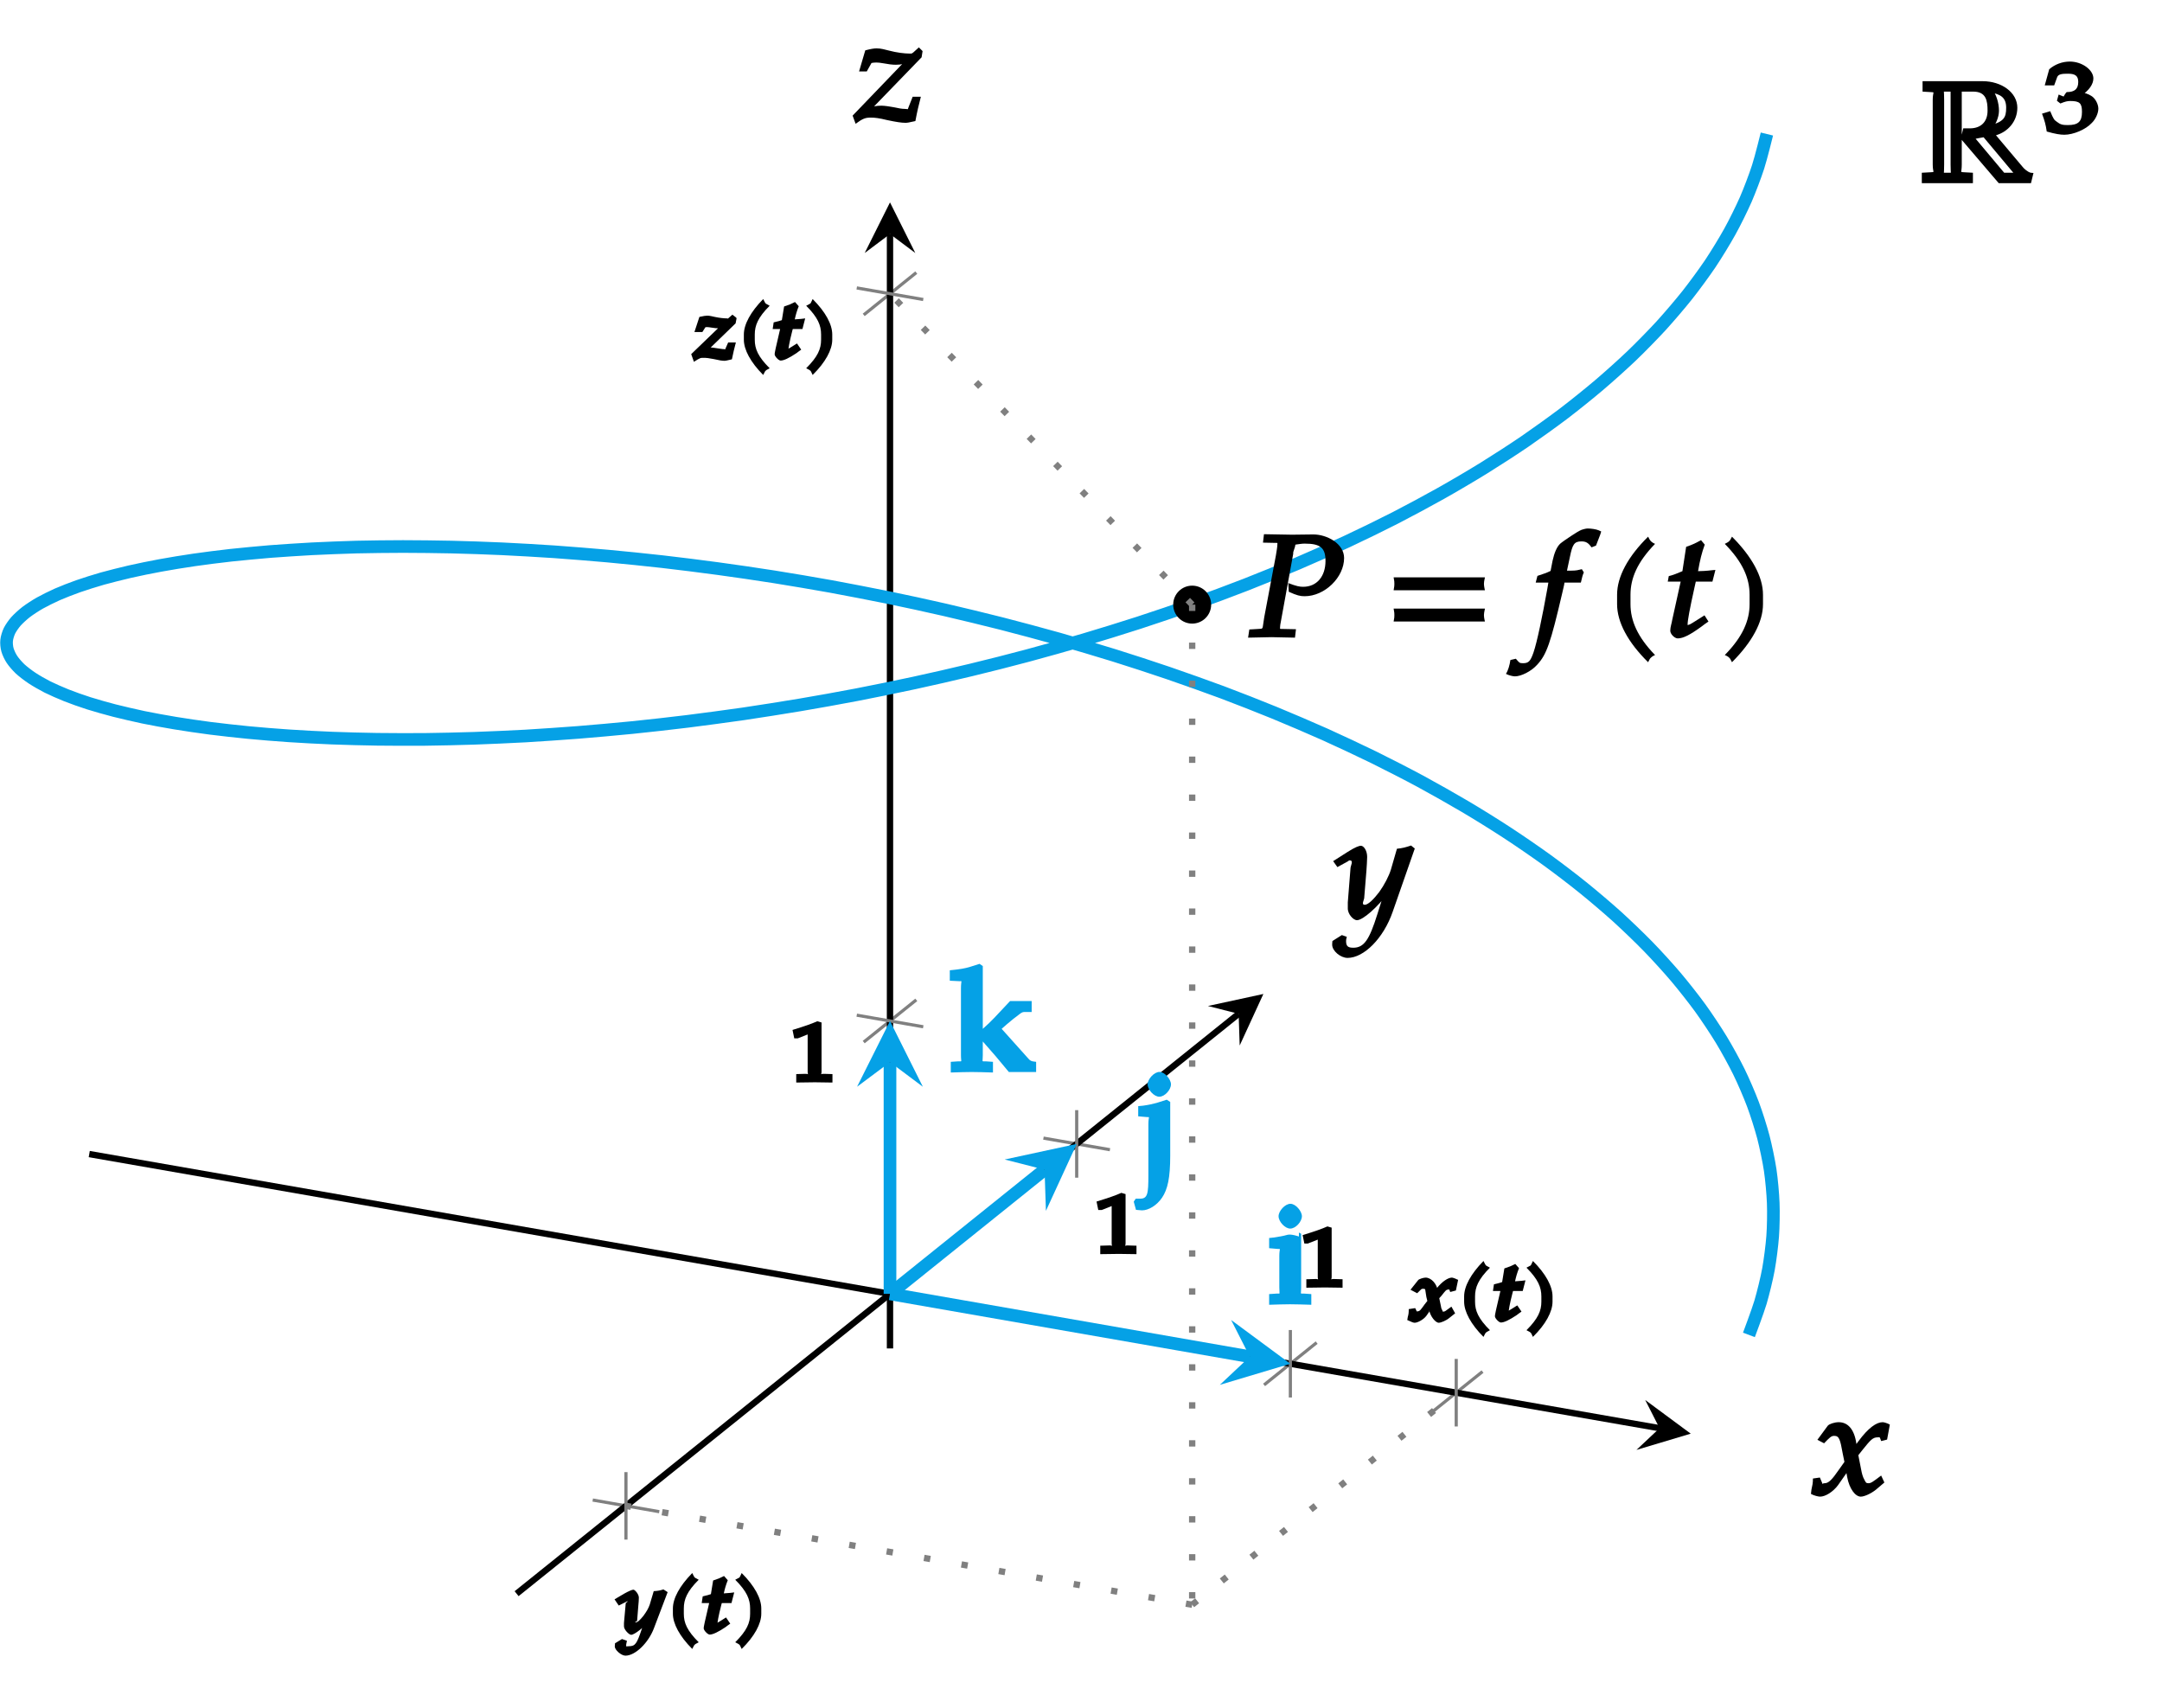 <?xml version="1.0" encoding="UTF-8"?>
<svg xmlns="http://www.w3.org/2000/svg" xmlns:xlink="http://www.w3.org/1999/xlink" width="136.16pt" height="107.59pt" viewBox="0 0 136.16 107.59" version="1.1">
<defs>
<g>
<symbol overflow="visible" id="glyph0-0">
<path style="stroke:none;" d=""/>
</symbol>
<symbol overflow="visible" id="glyph0-1">
<path style="stroke:none;" d="M 2.734 -0.172 L 2.734 -0.516 L 2.234 -0.531 C 1.906 -0.547 2.047 -0.406 2.047 -0.672 L 2.047 -3.766 L 1.781 -3.844 C 1.391 -3.672 0.984 -3.531 0.219 -3.297 L 0.328 -2.766 L 0.547 -2.766 L 1.297 -3.062 L 1.328 -3.062 C 1.359 -3.062 1.172 -3.203 1.172 -3.078 L 1.172 -0.672 C 1.172 -0.406 1.297 -0.547 0.984 -0.531 L 0.453 -0.516 L 0.453 0.016 L 1.625 0 L 2.734 0.016 Z M 2.734 -0.172 "/>
</symbol>
<symbol overflow="visible" id="glyph0-2">
<path style="stroke:none;" d="M 3.062 -2.672 C 2.984 -2.719 2.797 -2.781 2.75 -2.781 C 2.516 -2.781 2.141 -2.547 1.781 -2.094 L 1.562 -1.812 L 1.906 -1.688 L 1.875 -1.922 C 1.797 -2.406 1.438 -2.781 1.094 -2.781 C 0.953 -2.781 0.672 -2.688 0.625 -2.625 L 0.141 -2.016 L 0.562 -1.797 C 0.844 -2.062 0.812 -2.078 0.922 -2.078 C 1.125 -2.078 1.047 -2.062 1.141 -1.562 L 1.203 -1.312 L 1.031 -1.094 C 0.781 -0.75 0.734 -0.656 0.562 -0.656 C 0.484 -0.656 0.609 -0.484 0.609 -0.5 L 0.438 -0.859 L 0.031 -0.797 C 0.031 -0.531 0.016 -0.469 -0.031 -0.297 C -0.031 -0.25 -0.047 -0.234 -0.062 -0.109 C 0.234 0.031 0.328 0.062 0.406 0.062 C 0.594 0.062 0.969 -0.141 1.141 -0.375 L 1.328 -0.641 L 1.312 -0.75 C 1.391 -0.328 1.719 0.062 1.922 0.062 C 2.062 0.062 2.391 -0.078 2.578 -0.234 L 2.953 -0.531 L 2.719 -0.953 C 2.312 -0.656 2.312 -0.641 2.219 -0.641 C 2.125 -0.641 2.188 -0.641 2.141 -0.734 C 2.078 -0.828 2.078 -0.875 2.047 -1.031 L 1.953 -1.484 L 2.094 -1.641 C 2.359 -1.969 2.375 -2.031 2.562 -2.031 C 2.656 -2.031 2.516 -2.172 2.641 -1.875 L 3 -1.969 L 3.141 -2.641 Z M 3.062 -2.672 "/>
</symbol>
<symbol overflow="visible" id="glyph0-3">
<path style="stroke:none;" d="M 1.859 -3.5 C 1.828 -3.516 1.797 -3.531 1.781 -3.547 C 1.75 -3.578 1.734 -3.609 1.625 -3.828 C 0.828 -3.016 0.406 -2.234 0.406 -1.594 L 0.406 -1.266 C 0.406 -0.641 0.828 0.156 1.625 0.953 C 1.734 0.734 1.75 0.703 1.781 0.688 C 1.797 0.656 1.828 0.641 2.031 0.531 C 1.297 -0.203 1.094 -0.688 1.094 -1.266 L 1.094 -1.594 C 1.094 -2.172 1.297 -2.672 2.031 -3.406 Z M 1.859 -3.5 "/>
</symbol>
<symbol overflow="visible" id="glyph0-4">
<path style="stroke:none;" d="M 1.906 -2.578 C 1.688 -2.562 1.484 -2.547 1.5 -2.547 C 1.562 -2.828 1.625 -3.062 1.75 -3.375 L 1.516 -3.641 C 1.203 -3.484 1.188 -3.484 0.828 -3.359 L 0.688 -2.5 C 0.609 -2.469 0.453 -2.422 0.172 -2.359 L 0.109 -1.938 L 0.578 -1.938 L 0.297 -0.719 C 0.281 -0.594 0.234 -0.469 0.234 -0.344 C 0.234 -0.219 0.484 0.047 0.609 0.047 C 0.812 0.047 1.141 -0.109 1.609 -0.422 C 1.703 -0.5 1.672 -0.469 1.906 -0.641 L 1.641 -1.031 L 1.188 -0.75 C 1.016 -0.641 1.031 -0.656 0.969 -0.656 C 0.922 -0.656 1.094 -0.516 1.094 -0.562 C 1.094 -0.703 1.156 -1.094 1.344 -1.828 L 1.375 -1.938 L 1.984 -1.938 L 2.156 -2.609 Z M 1.906 -2.578 "/>
</symbol>
<symbol overflow="visible" id="glyph0-5">
<path style="stroke:none;" d="M 1.719 -1.266 L 1.719 -1.594 C 1.719 -2.234 1.297 -3.016 0.484 -3.828 C 0.391 -3.609 0.359 -3.578 0.344 -3.547 C 0.312 -3.531 0.297 -3.516 0.078 -3.406 C 0.812 -2.672 1.016 -2.172 1.016 -1.594 L 1.016 -1.266 C 1.016 -0.688 0.812 -0.203 0.078 0.531 C 0.297 0.641 0.312 0.656 0.344 0.688 C 0.359 0.703 0.391 0.734 0.484 0.953 C 1.297 0.156 1.719 -0.641 1.719 -1.266 Z M 1.719 -1.266 "/>
</symbol>
<symbol overflow="visible" id="glyph0-6">
<path style="stroke:none;" d="M 3.094 -2.688 L 2.922 -2.797 C 2.719 -2.734 2.594 -2.703 2.312 -2.688 L 2.062 -1.844 C 1.984 -1.609 1.844 -1.375 1.656 -1.125 C 1.453 -0.875 1.297 -0.719 1.172 -0.719 C 1.047 -0.719 1.25 -0.766 1.266 -0.828 L 1.344 -1.797 C 1.359 -1.953 1.375 -2.141 1.375 -2.281 C 1.375 -2.5 1.125 -2.781 1.031 -2.781 C 0.953 -2.781 0.734 -2.688 0.453 -2.531 L -0.156 -2.172 L 0.109 -1.781 L 0.609 -2.031 C 0.641 -2.062 0.578 -2.047 0.625 -2.047 C 0.766 -2.047 0.547 -1.984 0.547 -1.906 L 0.438 -0.688 L 0.438 -0.484 C 0.422 -0.281 0.75 0.062 0.891 0.062 C 1.094 0.062 1.734 -0.422 2.172 -0.984 L 1.828 -1.125 L 1.547 -0.266 C 1.25 0.609 1.156 0.781 0.75 0.781 C 0.547 0.781 0.578 0.844 0.578 0.672 C 0.578 0.641 0.594 0.609 0.625 0.438 L 0.312 0.328 L -0.125 0.594 C -0.141 0.75 -0.141 0.766 -0.141 0.797 C -0.141 1.016 0.266 1.375 0.531 1.375 C 1.156 1.375 1.984 0.562 2.328 -0.359 L 3.188 -2.625 Z M 3.094 -2.688 "/>
</symbol>
<symbol overflow="visible" id="glyph0-7">
<path style="stroke:none;" d="M 2.672 -2.688 L 2.469 -2.844 L 2.203 -2.609 C 2.141 -2.562 2.219 -2.609 2.141 -2.609 C 1.938 -2.609 1.641 -2.641 1.359 -2.703 C 1.203 -2.734 1.047 -2.781 0.891 -2.781 C 0.797 -2.781 0.672 -2.766 0.391 -2.703 L 0.078 -1.75 L 0.578 -1.75 L 0.766 -2.047 C 0.75 -2.047 0.797 -2.062 0.875 -2.062 C 0.953 -2.062 1.016 -2.047 1.141 -2.031 C 1.328 -2 1.484 -1.984 1.609 -1.984 C 1.812 -1.984 1.953 -2.016 2.156 -2.094 L 2.016 -2.422 L -0.125 -0.359 L 0.047 0.125 C 0.453 -0.141 0.469 -0.125 0.672 -0.125 C 0.828 -0.125 0.984 -0.109 1.297 -0.047 C 1.641 0.031 1.812 0.062 1.984 0.062 C 2.047 0.062 2.094 0.047 2.438 -0.031 C 2.531 -0.5 2.578 -0.656 2.688 -1.094 L 2.203 -1.094 L 1.984 -0.594 C 1.953 -0.516 2.078 -0.672 1.953 -0.672 C 1.828 -0.672 1.703 -0.703 1.562 -0.719 C 1.375 -0.75 1.172 -0.781 1.062 -0.781 C 0.875 -0.781 0.719 -0.75 0.516 -0.672 L 0.656 -0.344 L 2.672 -2.297 L 2.734 -2.625 Z M 2.672 -2.688 "/>
</symbol>
<symbol overflow="visible" id="glyph1-0">
<path style="stroke:none;" d=""/>
</symbol>
<symbol overflow="visible" id="glyph1-1">
<path style="stroke:none;" d="M 2.812 -0.141 L 2.812 -0.641 L 2.359 -0.672 C 2.078 -0.688 2.172 -0.578 2.172 -1.062 L 2.172 -4.438 L 2.031 -4.516 L 2.031 -4.266 C 2.031 -4.266 1.562 -4.438 1.312 -4.375 C 0.984 -4.281 0.812 -4.266 0.438 -4.203 L 0.156 -4.172 L 0.156 -3.531 L 0.703 -3.484 C 0.922 -3.469 0.797 -3.562 0.797 -3.031 L 0.797 -1.062 C 0.797 -0.578 0.891 -0.688 0.625 -0.672 L 0.156 -0.641 L 0.156 0.031 C 0.688 0.016 1.078 0 1.469 0 C 1.859 0 2.266 0.016 2.812 0.031 Z M 2.219 -5.547 C 2.219 -5.859 1.828 -6.328 1.5 -6.328 C 1.156 -6.328 0.75 -5.875 0.75 -5.547 C 0.75 -5.203 1.156 -4.766 1.484 -4.766 C 1.828 -4.766 2.219 -5.203 2.219 -5.547 Z M 2.219 -5.547 "/>
</symbol>
<symbol overflow="visible" id="glyph1-2">
<path style="stroke:none;" d="M 2.172 -1.047 L 2.172 -4.438 L 1.953 -4.578 L 1.312 -4.375 C 1.078 -4.312 0.812 -4.25 0.469 -4.203 L 0.156 -4.172 L 0.156 -3.531 L 0.703 -3.484 C 0.922 -3.469 0.797 -3.562 0.797 -3.031 L 0.797 0.172 C 0.797 1.359 0.75 1.656 0.266 1.656 L 0 1.656 L -0.125 1.844 L 0.016 2.359 C 0.172 2.375 0.359 2.391 0.391 2.391 C 0.812 2.391 1.328 2.078 1.656 1.594 C 2.016 1.062 2.172 0.328 2.172 -1.047 Z M 2.219 -5.547 C 2.219 -5.859 1.828 -6.328 1.5 -6.328 C 1.156 -6.328 0.75 -5.875 0.75 -5.547 C 0.75 -5.203 1.156 -4.766 1.484 -4.766 C 1.828 -4.766 2.219 -5.203 2.219 -5.547 Z M 2.219 -5.547 "/>
</symbol>
<symbol overflow="visible" id="glyph1-3">
<path style="stroke:none;" d="M 5.484 -0.172 L 5.484 -0.641 C 5.172 -0.672 5.109 -0.703 4.953 -0.891 L 3.188 -2.859 L 3.188 -2.609 C 3.188 -2.609 3.891 -3.25 4.453 -3.656 C 4.594 -3.766 4.656 -3.781 4.797 -3.781 L 5.203 -3.781 L 5.203 -4.469 L 3.844 -4.469 L 2.844 -3.406 C 2.641 -3.188 2.391 -2.953 2.125 -2.719 L 2.125 -6.672 L 1.922 -6.812 L 1.281 -6.609 C 1.016 -6.531 0.703 -6.469 0.047 -6.406 L 0.047 -5.75 L 0.656 -5.719 C 0.859 -5.719 0.75 -5.797 0.75 -5.266 L 0.75 -1.062 C 0.75 -0.578 0.859 -0.688 0.578 -0.672 L 0.109 -0.641 L 0.109 0.031 C 0.641 0.016 1.031 0 1.422 0 C 1.828 0 2.219 0.016 2.766 0.031 L 2.766 -0.641 L 2.312 -0.672 C 2.031 -0.688 2.125 -0.578 2.125 -1.062 L 2.125 -2.031 L 2.031 -2.031 C 3.109 -0.797 2.797 -1.172 3.766 0 L 5.484 0 Z M 5.484 -0.172 "/>
</symbol>
<symbol overflow="visible" id="glyph2-0">
<path style="stroke:none;" d=""/>
</symbol>
<symbol overflow="visible" id="glyph2-1">
<path style="stroke:none;" d="M 6.047 -4.984 C 6.047 -5.891 4.969 -6.469 4.109 -6.469 C 3.672 -6.469 3.219 -6.453 2.766 -6.453 L 1 -6.484 L 0.938 -5.953 L 1.656 -5.938 C 1.891 -5.922 1.844 -5.984 1.844 -5.828 C 1.844 -5.703 1.797 -5.422 1.75 -5.141 L 1.016 -1.25 C 0.875 -0.438 1 -0.547 0.625 -0.516 L 0.078 -0.484 L 0 0.031 L 1.469 0 L 2.953 0.031 L 3.016 -0.5 L 2.219 -0.516 C 1.969 -0.531 2.016 -0.469 2.016 -0.656 C 2.016 -0.734 2.031 -0.797 2.062 -0.969 L 2.859 -5.344 L 2.812 -5.234 C 2.812 -5.234 2.891 -5.531 2.953 -5.688 C 2.953 -5.734 2.984 -5.828 2.984 -5.828 C 3.219 -5.859 3.375 -5.891 3.562 -5.891 C 4.562 -5.891 4.875 -5.625 4.875 -4.797 C 4.875 -3.828 4.328 -3.172 3.469 -3.172 C 3.25 -3.172 3.062 -3.203 2.531 -3.406 L 2.562 -2.859 C 3.078 -2.625 3.281 -2.578 3.562 -2.578 C 4.828 -2.578 6.047 -3.766 6.047 -4.984 Z M 6.047 -4.984 "/>
</symbol>
<symbol overflow="visible" id="glyph2-2">
<path style="stroke:none;" d="M 6.25 -3.094 C 6.234 -3.188 6.219 -3.281 6.219 -3.359 C 6.219 -3.453 6.234 -3.547 6.281 -3.766 L 0.531 -3.766 C 0.578 -3.547 0.578 -3.453 0.578 -3.359 C 0.578 -3.281 0.578 -3.188 0.531 -2.953 L 6.281 -2.953 Z M 6.25 -1.125 C 6.234 -1.203 6.219 -1.297 6.219 -1.391 C 6.219 -1.484 6.234 -1.562 6.281 -1.797 L 0.531 -1.797 C 0.578 -1.562 0.578 -1.484 0.578 -1.391 C 0.578 -1.297 0.578 -1.203 0.531 -0.984 L 6.281 -0.984 Z M 6.25 -1.125 "/>
</symbol>
<symbol overflow="visible" id="glyph2-3">
<path style="stroke:none;" d="M 4.125 -6.734 C 3.969 -6.797 3.672 -6.844 3.438 -6.844 C 3.344 -6.844 3.062 -6.781 2.938 -6.703 C 2.875 -6.688 1.953 -6.094 1.719 -5.891 C 1.5 -5.688 1.344 -5.312 1.234 -4.812 L 1.109 -4.172 C 0.859 -4.047 0.656 -3.984 0.281 -3.859 L 0.172 -3.438 L 0.969 -3.438 L 0.906 -3.062 C 0.594 -1.312 0.25 0.344 0.031 0.969 C -0.156 1.5 -0.266 1.641 -0.625 1.641 C -0.859 1.641 -0.859 1.609 -1.078 1.359 L -1.422 1.438 C -1.469 1.766 -1.562 2.094 -1.703 2.312 C -1.531 2.406 -1.25 2.469 -1.141 2.469 C -0.75 2.469 -0.109 2.156 0.266 1.734 C 0.859 1.094 1.109 0.375 1.844 -2.781 C 1.891 -3 1.969 -3.281 1.984 -3.438 L 3.016 -3.438 C 3.078 -3.734 3.141 -3.953 3.203 -4.078 L 3.078 -4.281 L 2.938 -4.25 C 2.703 -4.188 2.594 -4.188 2.125 -4.188 L 2.141 -4.188 L 2.328 -5.062 C 2.484 -5.828 2.594 -6.031 3.047 -6.031 C 3.344 -6.031 3.484 -5.938 3.688 -5.656 L 3.969 -5.766 L 4.234 -6.453 L 4.297 -6.656 Z M 4.125 -6.734 "/>
</symbol>
<symbol overflow="visible" id="glyph2-4">
<path style="stroke:none;" d="M 3.188 -5.938 C 3.141 -5.969 3.094 -6 3.047 -6.047 C 3 -6.094 2.969 -6.141 2.875 -6.328 C 1.609 -5.078 0.922 -3.812 0.922 -2.672 L 0.922 -2.078 C 0.922 -0.938 1.609 0.328 2.875 1.578 C 2.969 1.375 3 1.344 3.047 1.297 C 3.094 1.25 3.141 1.203 3.312 1.125 C 2.203 -0.016 1.766 -1.047 1.766 -2.078 L 1.766 -2.672 C 1.766 -3.719 2.203 -4.734 3.312 -5.875 Z M 3.188 -5.938 "/>
</symbol>
<symbol overflow="visible" id="glyph2-5">
<path style="stroke:none;" d="M 3.125 -4.219 C 2.75 -4.172 2.406 -4.156 2.219 -4.156 C 2.344 -4.875 2.453 -5.312 2.641 -5.828 L 2.406 -6.109 C 2.062 -5.922 1.922 -5.844 1.469 -5.688 L 1.234 -4.156 C 0.938 -4.031 0.688 -3.922 0.375 -3.844 L 0.312 -3.5 L 1.125 -3.5 L 0.594 -1.094 C 0.562 -0.875 0.469 -0.641 0.469 -0.406 C 0.469 -0.188 0.75 0.078 0.938 0.078 C 1.281 0.078 1.719 -0.141 2.484 -0.703 C 2.656 -0.828 2.594 -0.797 2.875 -0.984 L 2.625 -1.375 L 2.031 -1 C 1.734 -0.812 1.656 -0.766 1.547 -0.766 C 1.469 -0.766 1.562 -0.703 1.562 -0.812 C 1.562 -1.047 1.688 -1.75 1.984 -3.078 L 2.078 -3.5 L 3.125 -3.5 L 3.312 -4.234 Z M 3.125 -4.219 "/>
</symbol>
<symbol overflow="visible" id="glyph2-6">
<path style="stroke:none;" d="M 2.875 -2.078 L 2.875 -2.672 C 2.875 -3.812 2.172 -5.078 0.922 -6.328 C 0.828 -6.141 0.797 -6.094 0.75 -6.047 C 0.703 -6 0.656 -5.969 0.469 -5.875 C 1.594 -4.734 2.031 -3.719 2.031 -2.672 L 2.031 -2.078 C 2.031 -1.047 1.594 -0.016 0.469 1.125 C 0.656 1.203 0.703 1.25 0.75 1.297 C 0.797 1.344 0.828 1.375 0.922 1.578 C 2.172 0.328 2.875 -0.938 2.875 -2.078 Z M 2.875 -2.078 "/>
</symbol>
<symbol overflow="visible" id="glyph2-7">
<path style="stroke:none;" d="M 7.422 -0.656 C 7.234 -0.703 7 -0.906 6.906 -1.031 L 5.234 -3.016 C 5.984 -3.234 6.578 -3.891 6.578 -4.75 C 6.578 -5.719 5.578 -6.422 4.391 -6.422 L 0.609 -6.422 L 0.609 -5.766 L 1.141 -5.734 C 1.406 -5.719 1.25 -5.766 1.25 -5.25 L 1.25 -1.172 C 1.25 -0.656 1.406 -0.703 1.141 -0.688 L 0.562 -0.656 L 0.562 0 L 3.781 0 L 3.781 -0.656 L 3.203 -0.688 C 2.953 -0.703 3.078 -0.656 3.078 -1.172 L 3.078 -5.766 L 3.797 -5.766 C 4.609 -5.766 4.703 -5.203 4.703 -4.562 C 4.703 -3.844 4.266 -3.469 3.641 -3.453 L 3.172 -3.453 L 3.016 -2.797 L 5.406 0 L 7.438 0 L 7.594 -0.641 Z M 5.875 -4.75 C 5.875 -4.109 5.719 -3.891 4.859 -3.625 L 4.969 -3.406 C 5.203 -3.672 5.422 -4.141 5.422 -4.562 C 5.422 -5.047 5.25 -5.625 4.953 -5.953 L 4.844 -5.719 C 5.547 -5.609 5.875 -5.375 5.875 -4.75 Z M 6.656 -0.656 L 5.75 -0.656 L 3.953 -2.797 C 3.953 -2.797 4.25 -2.859 4.453 -2.891 L 6.391 -0.578 C 6.422 -0.531 6.469 -0.484 6.531 -0.438 Z M 2.578 -0.656 L 1.953 -0.656 C 1.953 -0.672 1.969 -0.875 1.969 -1.172 L 1.969 -5.25 C 1.969 -5.547 1.953 -5.75 1.953 -5.766 L 2.375 -5.766 L 2.375 -1.172 C 2.375 -0.875 2.391 -0.672 2.391 -0.656 Z M 2.578 -0.656 "/>
</symbol>
<symbol overflow="visible" id="glyph2-8">
<path style="stroke:none;" d="M 4.938 -4.469 C 4.812 -4.531 4.625 -4.594 4.531 -4.594 C 4.141 -4.594 3.625 -4.234 3.016 -3.406 L 2.656 -2.922 L 2.938 -2.812 L 2.875 -3.25 C 2.75 -4.141 2.344 -4.594 1.766 -4.594 C 1.5 -4.594 1.172 -4.484 1.078 -4.375 L 0.422 -3.484 L 0.844 -3.266 C 1.203 -3.641 1.297 -3.734 1.484 -3.734 C 1.797 -3.734 1.859 -3.5 2.016 -2.625 L 2.125 -2.094 L 1.781 -1.609 C 1.359 -1 1.141 -0.75 0.875 -0.75 C 0.719 -0.75 0.766 -0.656 0.75 -0.703 L 0.578 -1.109 L 0.141 -1.047 C 0.141 -0.75 0.109 -0.625 0.047 -0.344 C 0.031 -0.234 0.031 -0.203 0.016 -0.078 C 0.203 0.031 0.484 0.094 0.594 0.094 C 0.922 0.094 1.406 -0.203 1.719 -0.625 L 2.453 -1.672 L 2.188 -1.766 L 2.297 -1.141 C 2.438 -0.391 2.812 0.094 3.156 0.094 C 3.375 0.094 3.797 -0.094 4.109 -0.344 L 4.641 -0.797 L 4.438 -1.234 C 3.922 -0.844 3.797 -0.75 3.641 -0.75 C 3.484 -0.75 3.469 -0.797 3.375 -0.984 C 3.281 -1.141 3.219 -1.375 3.172 -1.641 L 3 -2.516 L 3.297 -2.891 C 3.766 -3.469 3.906 -3.641 4.219 -3.641 C 4.375 -3.641 4.328 -3.703 4.438 -3.406 L 4.812 -3.5 L 4.984 -4.438 Z M 4.938 -4.469 "/>
</symbol>
<symbol overflow="visible" id="glyph2-9">
<path style="stroke:none;" d="M 4.984 -4.469 L 4.812 -4.609 C 4.484 -4.5 4.266 -4.438 3.922 -4.406 L 3.547 -3.109 C 3.422 -2.688 3.125 -2.125 2.812 -1.688 C 2.469 -1.234 2.109 -0.875 1.891 -0.875 C 1.672 -0.875 1.844 -1.172 1.859 -1.281 L 2 -3.016 C 2.016 -3.297 2.047 -3.641 2.047 -3.891 C 2.047 -4.297 1.828 -4.594 1.656 -4.594 C 1.531 -4.594 1.281 -4.5 0.812 -4.203 L -0.094 -3.625 L 0.172 -3.25 L 0.828 -3.609 C 0.875 -3.641 0.891 -3.672 0.953 -3.672 C 1.203 -3.672 1.016 -3.359 1 -3.203 L 0.828 -1.031 L 0.828 -0.672 C 0.812 -0.297 1.172 0.094 1.406 0.094 C 1.766 0.094 2.703 -0.703 3.438 -1.719 L 3.172 -1.812 L 2.688 -0.281 C 2.188 1.312 1.859 1.828 1.172 1.828 C 0.828 1.828 0.719 1.719 0.719 1.406 C 0.719 1.359 0.719 1.297 0.766 1.141 L 0.453 1.031 L -0.141 1.406 C -0.156 1.547 -0.156 1.594 -0.156 1.641 C -0.156 2.031 0.375 2.469 0.812 2.469 C 1.844 2.469 3.078 1.234 3.656 -0.438 L 5.047 -4.422 Z M 4.984 -4.469 "/>
</symbol>
<symbol overflow="visible" id="glyph2-10">
<path style="stroke:none;" d="M 4.266 -4.469 L 4.078 -4.656 L 3.734 -4.344 C 3.625 -4.266 3.656 -4.266 3.5 -4.266 C 3.172 -4.266 2.672 -4.328 2.203 -4.453 C 1.953 -4.516 1.688 -4.594 1.422 -4.594 C 1.25 -4.594 1.062 -4.562 0.703 -4.469 L 0.312 -3.141 L 0.797 -3.141 L 1.094 -3.672 C 1.172 -3.688 1.266 -3.703 1.391 -3.703 C 1.531 -3.703 1.625 -3.688 1.828 -3.656 C 2.156 -3.594 2.406 -3.562 2.625 -3.562 C 2.984 -3.562 3.203 -3.625 3.531 -3.781 L 3.422 -4.016 L -0.094 -0.359 L 0.094 0.156 C 0.562 -0.188 0.719 -0.234 1.062 -0.234 C 1.297 -0.234 1.578 -0.203 2.078 -0.078 C 2.672 0.047 2.984 0.094 3.234 0.094 C 3.359 0.094 3.438 0.078 3.859 -0.016 C 3.984 -0.688 4.062 -0.984 4.203 -1.547 L 3.688 -1.547 L 3.422 -0.875 C 3.359 -0.703 3.422 -0.781 3.203 -0.781 C 3 -0.781 2.766 -0.828 2.562 -0.875 C 2.234 -0.938 1.906 -0.984 1.719 -0.984 C 1.406 -0.984 1.141 -0.938 0.781 -0.797 L 0.891 -0.562 L 4.25 -4.031 L 4.312 -4.422 Z M 4.266 -4.469 "/>
</symbol>
<symbol overflow="visible" id="glyph3-0">
<path style="stroke:none;" d=""/>
</symbol>
<symbol overflow="visible" id="glyph3-1">
<path style="stroke:none;" d="M 3.547 -1.516 C 3.547 -1.812 3.344 -2.188 3.094 -2.328 C 2.922 -2.438 2.625 -2.547 2.281 -2.594 L 2.406 -2.297 C 2.969 -2.656 3.234 -3.062 3.234 -3.422 C 3.234 -3.953 2.531 -4.484 1.75 -4.484 C 1.281 -4.484 0.812 -4.312 0.453 -4 L 0.172 -2.984 L 0.766 -2.984 L 0.953 -3.5 C 1.031 -3.703 1.281 -3.719 1.641 -3.719 C 2.094 -3.719 2.281 -3.578 2.281 -3.203 C 2.281 -2.766 2.062 -2.562 1.562 -2.562 C 1.516 -2.562 1.359 -2.281 1.359 -2.281 L 1.047 -2.406 L 0.938 -2.016 L 1.156 -1.844 C 1.469 -1.969 1.594 -2 1.781 -2 C 2.375 -2 2.516 -1.859 2.516 -1.312 C 2.516 -0.703 2.281 -0.484 1.625 -0.484 C 1.297 -0.484 1.156 -0.516 0.938 -0.688 C 0.766 -0.812 0.734 -0.828 0.516 -1.359 L 0 -1.203 C 0.172 -0.734 0.234 -0.516 0.297 -0.078 C 0.844 0.078 1.156 0.125 1.406 0.125 C 1.969 0.125 2.75 -0.203 3.125 -0.609 C 3.375 -0.844 3.547 -1.234 3.547 -1.516 Z M 3.547 -1.516 "/>
</symbol>
</g>
</defs>
<g id="surface1">
<path style="fill:none;stroke-width:0.199;stroke-linecap:butt;stroke-linejoin:miter;stroke:rgb(50%,50%,50%);stroke-opacity:1;stroke-miterlimit:10;" d="M 97.504 7.78 L 100.817 10.444 M 107.946 5.96 L 111.262 8.62 " transform="matrix(1,0,0,-1,-17.895,94.999)"/>
<path style="fill:none;stroke-width:0.199;stroke-linecap:butt;stroke-linejoin:miter;stroke:rgb(50%,50%,50%);stroke-opacity:1;stroke-miterlimit:10;" d="M 83.61 23.323 L 87.797 22.593 M 55.223 0.53 L 59.415 -0.204 " transform="matrix(1,0,0,-1,-17.895,94.999)"/>
<path style="fill:none;stroke-width:0.399;stroke-linecap:butt;stroke-linejoin:miter;stroke:rgb(0%,0%,0%);stroke-opacity:1;stroke-miterlimit:10;" d="M 23.516 22.319 L 122.411 5.054 " transform="matrix(1,0,0,-1,-17.895,94.999)"/>
<path style=" stroke:none;fill-rule:nonzero;fill:rgb(0%,0%,0%);fill-opacity:1;" d="M 106.48 90.289 L 103.613 88.168 L 104.516 89.945 L 103.062 91.312 "/>
<path style="fill:none;stroke-width:0.399;stroke-linecap:butt;stroke-linejoin:miter;stroke:rgb(0%,0%,0%);stroke-opacity:1;stroke-miterlimit:10;" d="M 50.43 -5.368 L 95.903 31.151 " transform="matrix(1,0,0,-1,-17.895,94.999)"/>
<path style=" stroke:none;fill-rule:nonzero;fill:rgb(0%,0%,0%);fill-opacity:1;" d="M 79.566 62.598 L 76.074 63.355 L 78.008 63.848 L 78.074 65.844 "/>
<g style="fill:rgb(0%,0%,0%);fill-opacity:1;">
  <use xlink:href="#glyph0-1" x="81.819" y="81.081"/>
</g>
<g style="fill:rgb(0%,0%,0%);fill-opacity:1;">
  <use xlink:href="#glyph0-2" x="88.69" y="83.242"/>
  <use xlink:href="#glyph0-3" x="91.803" y="83.242"/>
  <use xlink:href="#glyph0-4" x="93.915" y="83.242"/>
  <use xlink:href="#glyph0-5" x="96.057" y="83.242"/>
</g>
<g style="fill:rgb(0%,0%,0%);fill-opacity:1;">
  <use xlink:href="#glyph0-1" x="68.84" y="78.968"/>
</g>
<g style="fill:rgb(0%,0%,0%);fill-opacity:1;">
  <use xlink:href="#glyph0-6" x="38.859" y="102.895"/>
  <use xlink:href="#glyph0-3" x="41.972" y="102.895"/>
  <use xlink:href="#glyph0-4" x="44.084" y="102.895"/>
  <use xlink:href="#glyph0-5" x="46.226" y="102.895"/>
</g>
<path style="fill:none;stroke-width:0.199;stroke-linecap:butt;stroke-linejoin:miter;stroke:rgb(50%,50%,50%);stroke-opacity:1;stroke-miterlimit:10;" d="M 85.704 20.831 L 85.704 25.085 M 57.317 -1.962 L 57.317 2.288 " transform="matrix(1,0,0,-1,-17.895,94.999)"/>
<path style="fill:none;stroke-width:0.199;stroke-linecap:butt;stroke-linejoin:miter;stroke:rgb(50%,50%,50%);stroke-opacity:1;stroke-miterlimit:10;" d="M 72.29 29.37 L 75.602 32.03 M 72.29 75.167 L 75.602 77.831 " transform="matrix(1,0,0,-1,-17.895,94.999)"/>
<path style="fill:none;stroke-width:0.399;stroke-linecap:butt;stroke-linejoin:miter;stroke:rgb(0%,0%,0%);stroke-opacity:1;stroke-miterlimit:10;" d="M 73.946 10.077 L 73.946 80.261 " transform="matrix(1,0,0,-1,-17.895,94.999)"/>
<path style=" stroke:none;fill-rule:nonzero;fill:rgb(0%,0%,0%);fill-opacity:1;" d="M 56.051 12.746 L 54.457 15.934 L 56.051 14.738 L 57.645 15.934 "/>
<g style="fill:rgb(0%,0%,0%);fill-opacity:1;">
  <use xlink:href="#glyph0-1" x="49.693" y="68.16"/>
</g>
<g style="fill:rgb(0%,0%,0%);fill-opacity:1;">
  <use xlink:href="#glyph0-7" x="43.656" y="22.661"/>
  <use xlink:href="#glyph0-3" x="46.441" y="22.661"/>
  <use xlink:href="#glyph0-4" x="48.553" y="22.661"/>
  <use xlink:href="#glyph0-5" x="50.695" y="22.661"/>
</g>
<path style="fill:none;stroke-width:0.199;stroke-linecap:butt;stroke-linejoin:miter;stroke:rgb(50%,50%,50%);stroke-opacity:1;stroke-miterlimit:10;" d="M 99.161 6.987 L 99.161 11.237 M 109.606 5.163 L 109.606 9.417 " transform="matrix(1,0,0,-1,-17.895,94.999)"/>
<path style="fill:none;stroke-width:0.199;stroke-linecap:butt;stroke-linejoin:miter;stroke:rgb(50%,50%,50%);stroke-opacity:1;stroke-miterlimit:10;" d="M 71.852 31.065 L 76.04 30.335 M 71.852 76.866 L 76.04 76.136 " transform="matrix(1,0,0,-1,-17.895,94.999)"/>
<path style="fill:none;stroke-width:0.797;stroke-linecap:butt;stroke-linejoin:miter;stroke:rgb(1.999%,63.1%,90.199%);stroke-opacity:1;stroke-miterlimit:10;" d="M 73.946 13.515 L 96.606 9.558 " transform="matrix(1,0,0,-1,-17.895,94.999)"/>
<path style=" stroke:none;fill-rule:nonzero;fill:rgb(1.999%,63.1%,90.199%);fill-opacity:1;" d="M 81.266 85.887 L 77.535 83.129 L 78.711 85.441 L 76.824 87.215 "/>
<g style="fill:rgb(1.961%,63.135%,90.195%);fill-opacity:1;">
  <use xlink:href="#glyph1-1" x="79.773" y="82.14"/>
</g>
<path style="fill:none;stroke-width:0.797;stroke-linecap:butt;stroke-linejoin:miter;stroke:rgb(1.999%,63.1%,90.199%);stroke-opacity:1;stroke-miterlimit:10;" d="M 73.946 13.515 L 83.68 21.335 " transform="matrix(1,0,0,-1,-17.895,94.999)"/>
<path style=" stroke:none;fill-rule:nonzero;fill:rgb(1.999%,63.1%,90.199%);fill-opacity:1;" d="M 67.809 72.043 L 63.273 73.023 L 65.785 73.664 L 65.871 76.258 "/>
<g style="fill:rgb(1.961%,63.135%,90.195%);fill-opacity:1;">
  <use xlink:href="#glyph1-2" x="71.527" y="73.835"/>
</g>
<path style="fill:none;stroke-width:0.797;stroke-linecap:butt;stroke-linejoin:miter;stroke:rgb(1.999%,63.1%,90.199%);stroke-opacity:1;stroke-miterlimit:10;" d="M 73.946 13.515 L 73.946 28.108 " transform="matrix(1,0,0,-1,-17.895,94.999)"/>
<path style=" stroke:none;fill-rule:nonzero;fill:rgb(1.999%,63.1%,90.199%);fill-opacity:1;" d="M 56.051 64.301 L 53.977 68.441 L 56.051 66.891 L 58.121 68.441 "/>
<g style="fill:rgb(1.961%,63.135%,90.195%);fill-opacity:1;">
  <use xlink:href="#glyph1-3" x="59.77" y="67.513"/>
</g>
<path style="fill:none;stroke-width:0.797;stroke-linecap:butt;stroke-linejoin:miter;stroke:rgb(1.999%,63.1%,90.199%);stroke-opacity:1;stroke-miterlimit:10;" d="M 128.04 10.929 C 128.04 10.929 128.598 12.413 128.77 12.987 C 128.938 13.562 129.165 14.483 129.27 15.062 C 129.375 15.64 129.493 16.565 129.536 17.144 C 129.579 17.722 129.594 18.651 129.571 19.229 C 129.551 19.808 129.465 20.737 129.379 21.315 C 129.293 21.894 129.098 22.815 128.95 23.39 C 128.797 23.968 128.508 24.886 128.293 25.456 C 128.079 26.026 127.688 26.936 127.411 27.499 C 127.133 28.065 126.641 28.964 126.301 29.522 C 125.965 30.077 125.375 30.964 124.977 31.515 C 124.579 32.062 123.895 32.933 123.438 33.472 C 122.985 34.007 122.207 34.862 121.696 35.386 C 121.184 35.913 120.317 36.745 119.75 37.261 C 119.184 37.772 118.231 38.585 117.614 39.081 C 116.997 39.581 115.965 40.37 115.297 40.851 C 114.629 41.335 113.52 42.097 112.805 42.562 C 112.09 43.03 110.911 43.765 110.153 44.21 C 109.395 44.659 108.145 45.366 107.348 45.796 C 106.551 46.226 105.239 46.897 104.407 47.308 C 103.571 47.718 102.204 48.358 101.336 48.749 C 100.469 49.136 99.047 49.745 98.153 50.112 C 97.254 50.483 95.79 51.054 94.868 51.401 C 93.942 51.745 92.438 52.28 91.493 52.604 C 90.547 52.929 89.012 53.429 88.047 53.729 C 87.082 54.03 85.52 54.491 84.543 54.769 C 83.563 55.046 81.981 55.468 80.993 55.722 C 80.004 55.976 78.407 56.358 77.415 56.589 C 76.418 56.819 74.817 57.167 73.821 57.37 C 72.821 57.573 71.219 57.882 70.227 58.065 C 69.231 58.245 67.637 58.515 66.649 58.671 C 65.661 58.827 64.082 59.058 63.102 59.19 C 62.125 59.323 60.563 59.519 59.602 59.628 C 58.637 59.737 57.106 59.894 56.161 59.979 C 55.215 60.065 53.715 60.183 52.793 60.249 C 51.872 60.312 50.411 60.394 49.512 60.437 C 48.618 60.479 47.2 60.526 46.336 60.546 C 45.469 60.565 44.106 60.581 43.274 60.581 C 42.442 60.581 41.133 60.565 40.34 60.546 C 39.543 60.522 38.301 60.476 37.547 60.437 C 36.793 60.397 35.614 60.319 34.907 60.265 C 34.196 60.206 33.09 60.101 32.426 60.03 C 31.762 59.956 30.735 59.827 30.122 59.737 C 29.504 59.647 28.559 59.495 28 59.39 C 27.438 59.288 26.575 59.112 26.067 58.995 C 25.559 58.878 24.79 58.683 24.336 58.558 C 23.883 58.429 23.207 58.214 22.813 58.077 C 22.422 57.94 21.836 57.71 21.504 57.565 C 21.172 57.417 20.684 57.175 20.411 57.022 C 20.141 56.87 19.754 56.616 19.543 56.456 C 19.336 56.296 19.051 56.034 18.903 55.87 C 18.758 55.706 18.575 55.44 18.493 55.276 C 18.411 55.108 18.329 54.839 18.313 54.671 C 18.293 54.503 18.317 54.233 18.368 54.065 C 18.415 53.897 18.54 53.628 18.653 53.464 C 18.762 53.296 18.993 53.034 19.165 52.87 C 19.34 52.71 19.672 52.452 19.911 52.296 C 20.149 52.136 20.582 51.89 20.879 51.737 C 21.18 51.589 21.711 51.351 22.071 51.21 C 22.43 51.065 23.059 50.843 23.477 50.71 C 23.899 50.577 24.622 50.37 25.098 50.249 C 25.575 50.128 26.387 49.94 26.918 49.827 C 27.454 49.718 28.352 49.55 28.938 49.456 C 29.524 49.358 30.508 49.214 31.145 49.132 C 31.782 49.05 32.844 48.933 33.532 48.866 C 34.215 48.8 35.352 48.706 36.083 48.659 C 36.813 48.608 38.024 48.546 38.797 48.515 C 39.571 48.483 40.844 48.452 41.657 48.44 C 42.465 48.429 43.801 48.425 44.649 48.433 C 45.497 48.444 46.883 48.472 47.762 48.503 C 48.645 48.534 50.079 48.597 50.989 48.647 C 51.895 48.702 53.375 48.8 54.309 48.874 C 55.243 48.948 56.758 49.085 57.711 49.179 C 58.665 49.276 60.211 49.448 61.184 49.569 C 62.153 49.69 63.723 49.901 64.707 50.042 C 65.688 50.187 67.278 50.437 68.27 50.604 C 69.262 50.769 70.86 51.058 71.856 51.249 C 72.852 51.44 74.454 51.769 75.45 51.983 C 76.446 52.198 78.047 52.562 79.04 52.804 C 80.032 53.042 81.622 53.444 82.606 53.71 C 83.59 53.972 85.165 54.417 86.137 54.702 C 87.11 54.991 88.661 55.468 89.618 55.78 C 90.575 56.089 92.098 56.608 93.032 56.94 C 93.969 57.272 95.454 57.827 96.368 58.183 C 97.278 58.538 98.723 59.128 99.61 59.507 C 100.493 59.882 101.891 60.507 102.743 60.905 C 103.598 61.304 104.942 61.96 105.758 62.378 C 106.579 62.8 107.86 63.487 108.637 63.925 C 109.418 64.362 110.637 65.081 111.375 65.538 C 112.114 65.995 113.266 66.741 113.957 67.214 C 114.649 67.69 115.727 68.464 116.372 68.952 C 117.016 69.444 118.012 70.241 118.606 70.749 C 119.2 71.253 120.114 72.073 120.657 72.593 C 121.2 73.112 122.024 73.956 122.512 74.487 C 122.997 75.019 123.735 75.882 124.165 76.425 C 124.59 76.964 125.235 77.843 125.606 78.394 C 125.977 78.948 126.524 79.843 126.832 80.401 C 127.145 80.96 127.59 81.866 127.84 82.433 C 128.086 82.999 128.434 83.917 128.618 84.487 C 128.805 85.061 129.172 86.558 129.172 86.558 " transform="matrix(1,0,0,-1,-17.895,94.999)"/>
<path style=" stroke:none;fill-rule:nonzero;fill:rgb(0%,0%,0%);fill-opacity:1;" d="M 76.277 38.078 C 76.277 37.418 75.742 36.883 75.082 36.883 C 74.422 36.883 73.887 37.418 73.887 38.078 C 73.887 38.738 74.422 39.273 75.082 39.273 C 75.742 39.273 76.277 38.738 76.277 38.078 Z M 76.277 38.078 "/>
<g style="fill:rgb(0%,0%,0%);fill-opacity:1;">
  <use xlink:href="#glyph2-1" x="78.603" y="40.127"/>
</g>
<g style="fill:rgb(0%,0%,0%);fill-opacity:1;">
  <use xlink:href="#glyph2-2" x="87.238" y="40.127"/>
</g>
<g style="fill:rgb(0%,0%,0%);fill-opacity:1;">
  <use xlink:href="#glyph2-3" x="96.545" y="40.127"/>
</g>
<g style="fill:rgb(0%,0%,0%);fill-opacity:1;">
  <use xlink:href="#glyph2-4" x="100.92" y="40.127"/>
  <use xlink:href="#glyph2-5" x="104.722" y="40.127"/>
  <use xlink:href="#glyph2-6" x="108.156" y="40.127"/>
</g>
<path style="fill:none;stroke-width:0.399;stroke-linecap:butt;stroke-linejoin:miter;stroke:rgb(50%,50%,50%);stroke-opacity:1;stroke-dasharray:0.399,1.993;stroke-miterlimit:10;" d="M 92.977 56.921 L 92.977 -6.064 " transform="matrix(1,0,0,-1,-17.895,94.999)"/>
<path style="fill:none;stroke-width:0.399;stroke-linecap:butt;stroke-linejoin:miter;stroke:rgb(50%,50%,50%);stroke-opacity:1;stroke-dasharray:0.399,1.993;stroke-miterlimit:10;" d="M 92.977 -6.064 L 109.606 7.288 " transform="matrix(1,0,0,-1,-17.895,94.999)"/>
<path style="fill:none;stroke-width:0.399;stroke-linecap:butt;stroke-linejoin:miter;stroke:rgb(50%,50%,50%);stroke-opacity:1;stroke-dasharray:0.399,1.993;stroke-miterlimit:10;" d="M 92.977 -6.064 L 57.317 0.163 " transform="matrix(1,0,0,-1,-17.895,94.999)"/>
<path style="fill:none;stroke-width:0.399;stroke-linecap:butt;stroke-linejoin:miter;stroke:rgb(50%,50%,50%);stroke-opacity:1;stroke-dasharray:0.399,1.993;stroke-miterlimit:10;" d="M 92.977 56.921 L 73.946 76.499 " transform="matrix(1,0,0,-1,-17.895,94.999)"/>
<g style="fill:rgb(0%,0%,0%);fill-opacity:1;">
  <use xlink:href="#glyph2-7" x="120.471" y="11.535"/>
</g>
<g style="fill:rgb(0%,0%,0%);fill-opacity:1;">
  <use xlink:href="#glyph3-1" x="128.604" y="8.361"/>
</g>
<g style="fill:rgb(0%,0%,0%);fill-opacity:1;">
  <use xlink:href="#glyph2-8" x="114.035" y="94.161"/>
</g>
<g style="fill:rgb(0%,0%,0%);fill-opacity:1;">
  <use xlink:href="#glyph2-9" x="84.055" y="57.858"/>
</g>
<g style="fill:rgb(0%,0%,0%);fill-opacity:1;">
  <use xlink:href="#glyph2-10" x="53.791" y="7.64"/>
</g>
</g>
</svg>
